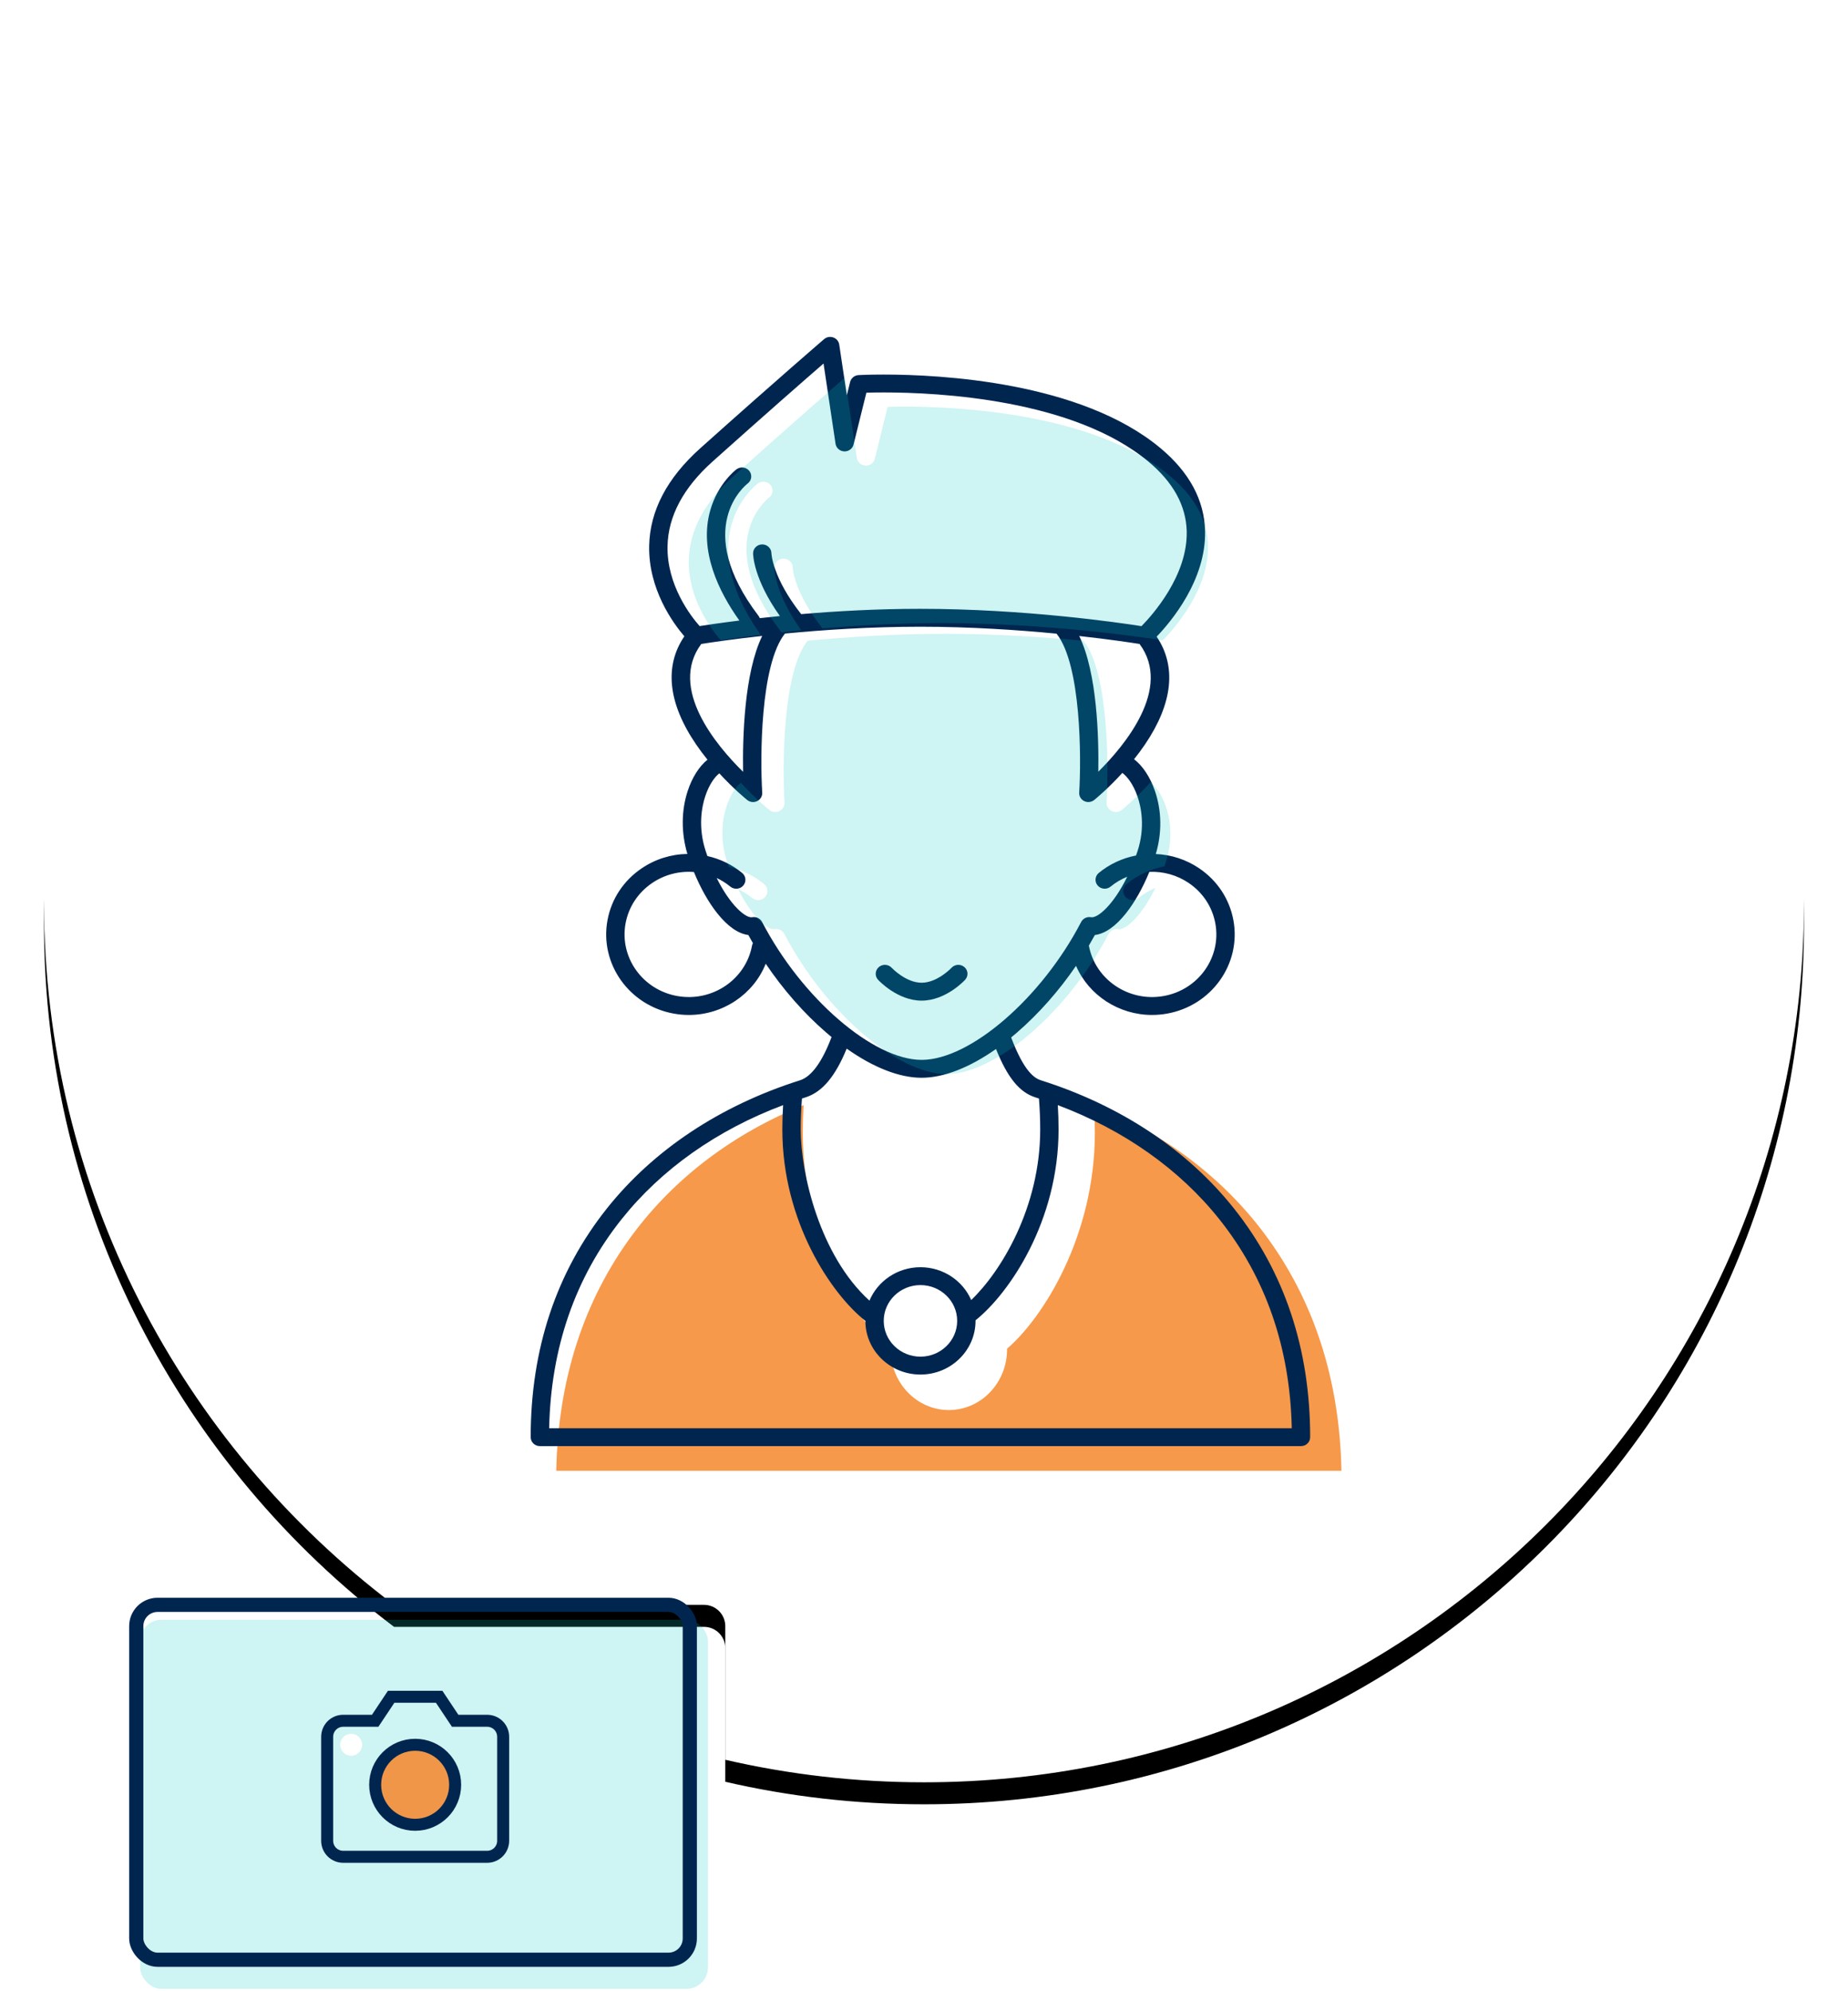 <?xml version="1.0" encoding="UTF-8"?>
<svg width="168px" height="181px" viewBox="0 0 168 181" version="1.1" xmlns="http://www.w3.org/2000/svg" xmlns:xlink="http://www.w3.org/1999/xlink">
    <!-- Generator: sketchtool 57.1 (101010) - https://sketch.com -->
    <title>DB0E8FE3-FF6A-455A-8742-057849C5D0B2</title>
    <desc>Created with sketchtool.</desc>
    <defs>
        <path d="M80,0 C124.183,0 160,35.817 160,80 C160,124.183 124.183,160 80,160 C73.788,160 67.741,159.292 61.935,157.952 L61.935,145.806 C61.935,144.738 61.069,143.871 60,143.871 L60,143.871 L31.821,143.871 C12.492,129.267 0,106.092 0,80 C0,35.817 35.817,0 80,0 Z" id="path-1"></path>
        <filter x="-4.4%" y="-3.1%" width="108.8%" height="108.8%" filterUnits="objectBoundingBox" id="filter-2">
            <feOffset dx="0" dy="2" in="SourceAlpha" result="shadowOffsetOuter1"></feOffset>
            <feGaussianBlur stdDeviation="2" in="shadowOffsetOuter1" result="shadowBlurOuter1"></feGaussianBlur>
            <feColorMatrix values="0 0 0 0 0   0 0 0 0 0   0 0 0 0 0  0 0 0 0.1 0" type="matrix" in="shadowBlurOuter1"></feColorMatrix>
        </filter>
    </defs>
    <g id="web" stroke="none" stroke-width="1" fill="none" fill-rule="evenodd">
        <g id="8-selfie" transform="translate(-315, -134)">
            <g id="Group-2" transform="translate(319, 136)">
                <g id="Picto_Ident">
                    <g id="Combined-Shape" fill-rule="nonzero">
                        <use fill="black" fill-opacity="1" filter="url(#filter-2)" xlink:href="#path-1"></use>
                        <use fill="#FFFFFF" xlink:href="#path-1"></use>
                    </g>
                    <g id="noun_plastic-card_93878" transform="translate(7.742, 143.226)">
                        <g id="Group">
                            <rect id="Rectangle" fill="#0EC8C7" fill-rule="nonzero" opacity="0.2" x="1" y="2" width="51.613" height="33.548" rx="1.935"></rect>
                            <g id="camera" transform="translate(18, 9)">
                                <circle id="Oval" fill="#F09648" cx="8.008" cy="8.024" r="3.25"></circle>
                                <circle id="Oval" stroke="#002650" stroke-width="1.09" stroke-linecap="square" cx="8" cy="8" r="3.636"></circle>
                                <path d="M14.545,14.545 L1.455,14.545 C0.651,14.545 0,13.894 0,13.091 L0,3.636 C0,2.833 0.651,2.182 1.455,2.182 L4.364,2.182 L5.818,0 L10.182,0 L11.636,2.182 L14.545,2.182 C15.349,2.182 16,2.833 16,3.636 L16,13.091 C16,13.894 15.349,14.545 14.545,14.545 Z" id="Path" stroke="#002650" stroke-width="1.091" stroke-linecap="square"></path>
                                <circle id="Oval" fill="#FFFFFF" fill-rule="nonzero" cx="2.182" cy="4.364" r="1"></circle>
                            </g>
                            <rect id="Rectangle" stroke="#002650" stroke-width="1.29" fill-rule="nonzero" x="0.645" y="0.645" width="50.323" height="32.258" rx="1.935"></rect>
                        </g>
                    </g>
                    <g id="Group-3" transform="translate(43.871, 28.387)">
                        <path d="M9.639,81.826 C13.477,76.661 18.819,72.625 25.184,70.063 C25.136,70.913 25.112,71.741 25.112,72.564 C25.112,82.101 29.872,89.549 33.093,92.257 C33.093,95.301 35.467,97.779 38.387,97.779 C41.307,97.779 43.681,95.303 43.681,92.257 C43.681,92.238 43.68,92.219 43.68,92.2 C46.927,89.424 51.662,81.997 51.662,72.566 C51.662,71.741 51.637,70.913 51.59,70.064 C57.957,72.628 63.3,76.663 67.137,81.83 C71.584,87.817 73.916,95.037 74.078,103.301 L2.698,103.301 C2.859,95.035 5.192,87.814 9.639,81.826 Z" id="Path" fill="#F3801D" fill-rule="nonzero" opacity="0.8"></path>
                        <g id="noun_Woman_74861" fill="#002650">
                            <g id="Group">
                                <path d="M39.871,58.667 C40.178,58.333 40.149,57.819 39.806,57.519 C39.463,57.22 38.935,57.248 38.628,57.582 C38.616,57.596 37.343,58.937 35.912,58.937 C34.474,58.937 33.206,57.594 33.195,57.582 C32.888,57.248 32.36,57.22 32.017,57.519 C31.674,57.819 31.644,58.333 31.952,58.667 C32.024,58.745 33.72,60.564 35.912,60.564 C38.103,60.565 39.801,58.745 39.871,58.667 Z" id="Path"></path>
                                <path d="M46.764,67.807 C46.153,67.614 45.215,66.992 44.052,63.911 C44.226,63.769 44.399,63.624 44.572,63.474 C46.56,61.754 48.402,59.666 49.949,57.402 C51.115,60.089 53.848,61.867 56.862,61.867 C57.303,61.867 57.75,61.829 58.198,61.75 C62.273,61.034 64.991,57.22 64.255,53.249 C63.9,51.326 62.795,49.653 61.148,48.538 C59.965,47.738 58.605,47.297 57.201,47.238 C57.772,45.333 57.745,43.305 57.119,41.494 C56.684,40.233 55.998,39.209 55.226,38.622 C55.562,38.201 55.896,37.755 56.214,37.287 C58.745,33.559 59.106,30.185 57.28,27.48 C58.57,26.139 61.778,22.347 61.68,17.89 C61.618,15.077 60.254,12.539 57.628,10.347 C50.394,4.309 37.621,3.658 32.465,3.658 C31.053,3.658 30.211,3.705 30.177,3.707 C29.811,3.729 29.501,3.981 29.414,4.328 L29.114,5.544 L28.423,0.932 C28.38,0.637 28.173,0.389 27.885,0.286 C27.598,0.182 27.276,0.242 27.047,0.439 C27.005,0.475 22.787,4.094 15.783,10.364 C12.778,13.054 11.218,16.025 11.145,19.197 C11.054,23.165 13.323,26.262 14.343,27.45 C12.496,30.16 12.861,33.545 15.419,37.288 C15.749,37.771 16.096,38.231 16.446,38.664 C15.704,39.258 15.054,40.266 14.647,41.505 C14.057,43.305 14.049,45.327 14.619,47.231 C13.142,47.252 11.705,47.699 10.464,48.538 C8.815,49.654 7.712,51.326 7.356,53.249 C6.622,57.22 9.339,61.033 13.414,61.75 C13.863,61.829 14.309,61.867 14.75,61.867 C17.834,61.867 20.623,60.003 21.741,57.21 C23.316,59.549 25.205,61.707 27.25,63.475 C27.408,63.613 27.568,63.744 27.726,63.875 C26.862,66.153 25.896,67.476 24.853,67.806 C17.608,70.099 11.537,74.129 7.296,79.461 C2.702,85.239 0.373,92.23 0.373,100.243 C0.373,100.692 0.746,101.055 1.207,101.055 L70.401,101.055 C70.862,101.055 71.235,100.692 71.235,100.243 C71.235,92.232 68.907,85.24 64.313,79.463 C60.077,74.131 54.008,70.101 46.764,67.807 Z M62.613,53.538 C63.185,56.626 61.071,59.591 57.901,60.148 C54.733,60.706 51.691,58.648 51.117,55.562 C51.304,55.244 51.487,54.923 51.663,54.6 C52.579,54.487 53.546,53.814 54.496,52.618 C55.285,51.625 56.017,50.322 56.616,48.861 C57.886,48.806 59.134,49.154 60.196,49.872 C61.477,50.74 62.336,52.042 62.613,53.538 Z M51.974,39.758 C52.026,36.679 51.881,30.802 50.241,27.423 C53.006,27.729 54.986,28.028 55.725,28.146 C58.716,32.174 54.389,37.363 51.974,39.758 Z M12.814,19.233 C12.876,16.52 14.256,13.94 16.912,11.561 C21.776,7.206 25.293,4.134 26.996,2.656 L28.087,9.947 C28.145,10.333 28.475,10.624 28.875,10.641 C28.888,10.642 28.9,10.642 28.913,10.642 C29.297,10.642 29.634,10.386 29.724,10.02 L30.891,5.305 C31.266,5.294 31.803,5.283 32.466,5.283 C37.436,5.283 49.732,5.896 56.543,11.579 C58.791,13.454 59.958,15.585 60.012,17.914 C60.104,21.937 56.887,25.524 55.902,26.526 C53.907,26.213 45.287,24.951 35.776,24.951 C31.886,24.951 28.153,25.162 24.963,25.433 C22.356,22.124 22.26,19.956 22.259,19.902 C22.254,19.457 21.882,19.097 21.425,19.097 C20.964,19.097 20.591,19.46 20.591,19.909 C20.591,20.01 20.623,22.237 23.029,25.608 C22.388,25.671 21.778,25.736 21.201,25.8 C21.174,25.732 21.142,25.666 21.095,25.604 C15.026,17.621 19.885,13.725 20.102,13.558 C20.465,13.284 20.531,12.775 20.25,12.42 C19.968,12.065 19.445,11.998 19.08,12.273 C19.012,12.325 17.392,13.564 16.7,15.991 C15.651,19.671 17.462,23.385 19.345,26.017 C17.624,26.231 16.362,26.42 15.729,26.519 C14.935,25.622 12.732,22.793 12.814,19.233 Z M15.88,28.146 C16.623,28.028 18.625,27.723 21.421,27.414 C19.776,30.796 19.632,36.691 19.684,39.768 C17.256,37.381 12.881,32.186 15.88,28.146 Z M20.496,55.558 C19.925,58.646 16.881,60.706 13.712,60.148 C10.542,59.591 8.428,56.626 9,53.538 C9.277,52.042 10.136,50.74 11.416,49.873 C12.539,49.113 13.867,48.767 15.213,48.874 C15.81,50.329 16.54,51.628 17.328,52.618 C18.279,53.814 19.245,54.487 20.161,54.6 C20.295,54.848 20.434,55.094 20.576,55.339 C20.54,55.407 20.511,55.479 20.496,55.558 Z M21.411,53.416 C21.244,53.093 20.875,52.917 20.511,52.984 C19.938,53.093 18.529,51.932 17.28,49.418 C17.725,49.627 18.143,49.889 18.521,50.201 C18.872,50.491 19.4,50.448 19.697,50.106 C19.995,49.764 19.951,49.251 19.6,48.96 C18.69,48.209 17.603,47.683 16.437,47.421 C16.389,47.286 16.342,47.148 16.295,47.009 C15.552,44.765 15.941,42.908 16.239,41.999 C16.604,40.888 17.124,40.215 17.52,39.905 C18.85,41.351 19.988,42.272 20.059,42.329 C20.211,42.452 20.399,42.515 20.59,42.515 C20.719,42.515 20.849,42.486 20.969,42.426 C21.264,42.279 21.443,41.975 21.423,41.652 C21.229,38.563 21.23,30.026 23.489,27.2 C26.955,26.867 31.259,26.579 35.778,26.579 C40.335,26.579 44.685,26.872 48.179,27.209 C50.43,30.043 50.432,38.566 50.238,41.652 C50.217,41.975 50.396,42.28 50.693,42.426 C50.812,42.486 50.942,42.514 51.07,42.514 C51.261,42.514 51.45,42.45 51.603,42.327 C51.674,42.27 52.823,41.334 54.159,39.869 C54.571,40.163 55.137,40.849 55.539,42.011 C55.853,42.919 56.269,44.777 55.531,47.008 C55.491,47.132 55.448,47.253 55.406,47.372 C54.156,47.614 52.985,48.159 52.016,48.959 C51.665,49.25 51.621,49.763 51.919,50.105 C52.217,50.447 52.744,50.49 53.095,50.199 C53.548,49.826 54.059,49.525 54.604,49.303 C53.34,51.893 51.897,53.091 51.315,52.983 C50.951,52.915 50.583,53.091 50.415,53.415 C46.826,60.326 40.32,65.949 35.914,65.949 C31.506,65.95 25.001,60.327 21.411,53.416 Z M29.1,64.926 C31.528,66.646 33.895,67.576 35.912,67.576 C37.914,67.576 40.263,66.657 42.674,64.96 C43.721,67.569 44.814,68.9 46.248,69.355 C46.359,69.389 46.469,69.427 46.58,69.463 C46.655,70.431 46.693,71.356 46.693,72.274 C46.693,79.382 43.109,85.21 40.42,87.779 C39.66,86.027 37.877,84.795 35.806,84.795 C33.714,84.795 31.919,86.053 31.171,87.832 C26.634,83.72 24.92,76.228 24.92,72.273 C24.92,71.357 24.959,70.432 25.033,69.463 C25.145,69.426 25.257,69.388 25.371,69.353 C26.871,68.877 28.068,67.459 29.1,64.926 Z M39.145,89.672 C39.145,91.465 37.648,92.925 35.806,92.925 C33.965,92.925 32.468,91.466 32.468,89.672 C32.468,87.878 33.965,86.42 35.806,86.42 C37.648,86.42 39.145,87.878 39.145,89.672 Z M2.053,99.429 C2.205,92.127 4.411,85.747 8.618,80.456 C12.247,75.892 17.299,72.327 23.319,70.063 C23.274,70.814 23.251,71.546 23.251,72.273 C23.251,80.699 27.753,87.28 30.799,89.672 C30.799,89.672 30.799,89.672 30.799,89.672 C30.799,92.362 33.045,94.551 35.806,94.551 C38.568,94.551 40.814,92.363 40.814,89.672 C40.814,89.655 40.812,89.639 40.812,89.622 C43.884,87.169 48.362,80.607 48.362,72.274 C48.362,71.546 48.338,70.814 48.294,70.064 C54.315,72.329 59.368,75.895 62.997,80.459 C67.203,85.749 69.409,92.128 69.562,99.43 L2.053,99.43 L2.053,99.429 Z" id="Shape" fill-rule="nonzero"></path>
                            </g>
                        </g>
                    </g>
                    <path d="M67.307,82.888 C67.137,82.56 66.762,82.381 66.393,82.449 C65.81,82.56 64.379,81.379 63.109,78.825 C63.562,79.037 63.987,79.303 64.37,79.62 C64.727,79.915 65.263,79.872 65.565,79.524 C65.868,79.176 65.823,78.655 65.467,78.359 C64.542,77.595 63.437,77.061 62.253,76.795 C62.204,76.657 62.156,76.518 62.109,76.376 C61.353,74.095 61.748,72.208 62.051,71.284 C62.422,70.154 62.95,69.47 63.353,69.156 C64.705,70.626 65.861,71.561 65.932,71.62 C66.087,71.744 66.279,71.808 66.472,71.808 C66.604,71.808 66.735,71.779 66.857,71.718 C67.158,71.568 67.34,71.259 67.319,70.931 C67.121,67.792 67.123,59.115 69.418,56.242 C72.94,55.904 77.313,55.611 81.905,55.611 C86.536,55.611 90.956,55.909 94.506,56.251 C96.793,59.132 96.795,67.794 96.597,70.931 C96.576,71.259 96.758,71.569 97.06,71.718 C97.181,71.779 97.313,71.807 97.444,71.807 C97.637,71.807 97.83,71.742 97.985,71.617 C98.057,71.559 99.224,70.608 100.582,69.119 C101.001,69.418 101.576,70.115 101.984,71.296 C102.304,72.219 102.726,74.108 101.976,76.375 C101.935,76.501 101.892,76.624 101.849,76.745 C100.578,76.991 99.389,77.545 98.405,78.358 C98.048,78.653 98.003,79.175 98.306,79.523 C98.609,79.87 99.144,79.914 99.501,79.619 C99.961,79.239 100.48,78.934 101.034,78.707 C99.75,81.34 98.284,82.557 97.692,82.448 C97.323,82.379 96.948,82.557 96.778,82.887 C93.13,89.912 86.52,95.626 82.043,95.626 C77.564,95.628 70.954,89.913 67.307,82.888 Z" id="Path" fill="#0EC8C7" fill-rule="nonzero" opacity="0.2"></path>
                    <path d="M58.621,48.91 C58.683,46.198 60.062,43.617 62.719,41.238 C67.583,36.884 71.1,33.811 72.802,32.333 L73.894,39.624 C73.951,40.01 74.282,40.302 74.681,40.319 C74.694,40.32 74.707,40.32 74.72,40.32 C75.103,40.32 75.44,40.063 75.53,39.697 L76.697,34.983 C77.072,34.972 77.61,34.96 78.273,34.96 C83.243,34.96 95.538,35.574 102.349,41.256 C104.597,43.131 105.765,45.263 105.818,47.591 C105.91,51.615 102.694,55.201 101.708,56.203 C99.714,55.89 91.094,54.629 81.583,54.629 C77.693,54.629 73.96,54.839 70.769,55.11 C68.162,51.801 68.067,49.634 68.065,49.58 C68.061,49.134 67.689,48.774 67.231,48.774 C66.771,48.774 66.397,49.138 66.397,49.587 C66.397,49.688 66.43,51.914 68.836,55.286 C68.195,55.349 67.585,55.413 67.007,55.477 C66.981,55.41 66.948,55.343 66.901,55.281 C60.832,47.299 65.692,43.402 65.909,43.236 C66.272,42.961 66.337,42.452 66.057,42.098 C65.775,41.742 65.252,41.676 64.887,41.95 C64.819,42.002 63.198,43.241 62.506,45.669 C61.457,49.348 63.268,53.062 65.151,55.694 C63.43,55.908 62.169,56.097 61.536,56.196 C60.741,55.299 58.539,52.47 58.621,48.91 Z" id="Path" fill="#0EC8C7" fill-rule="nonzero" opacity="0.2"></path>
                </g>
            </g>
        </g>
    </g>
</svg>